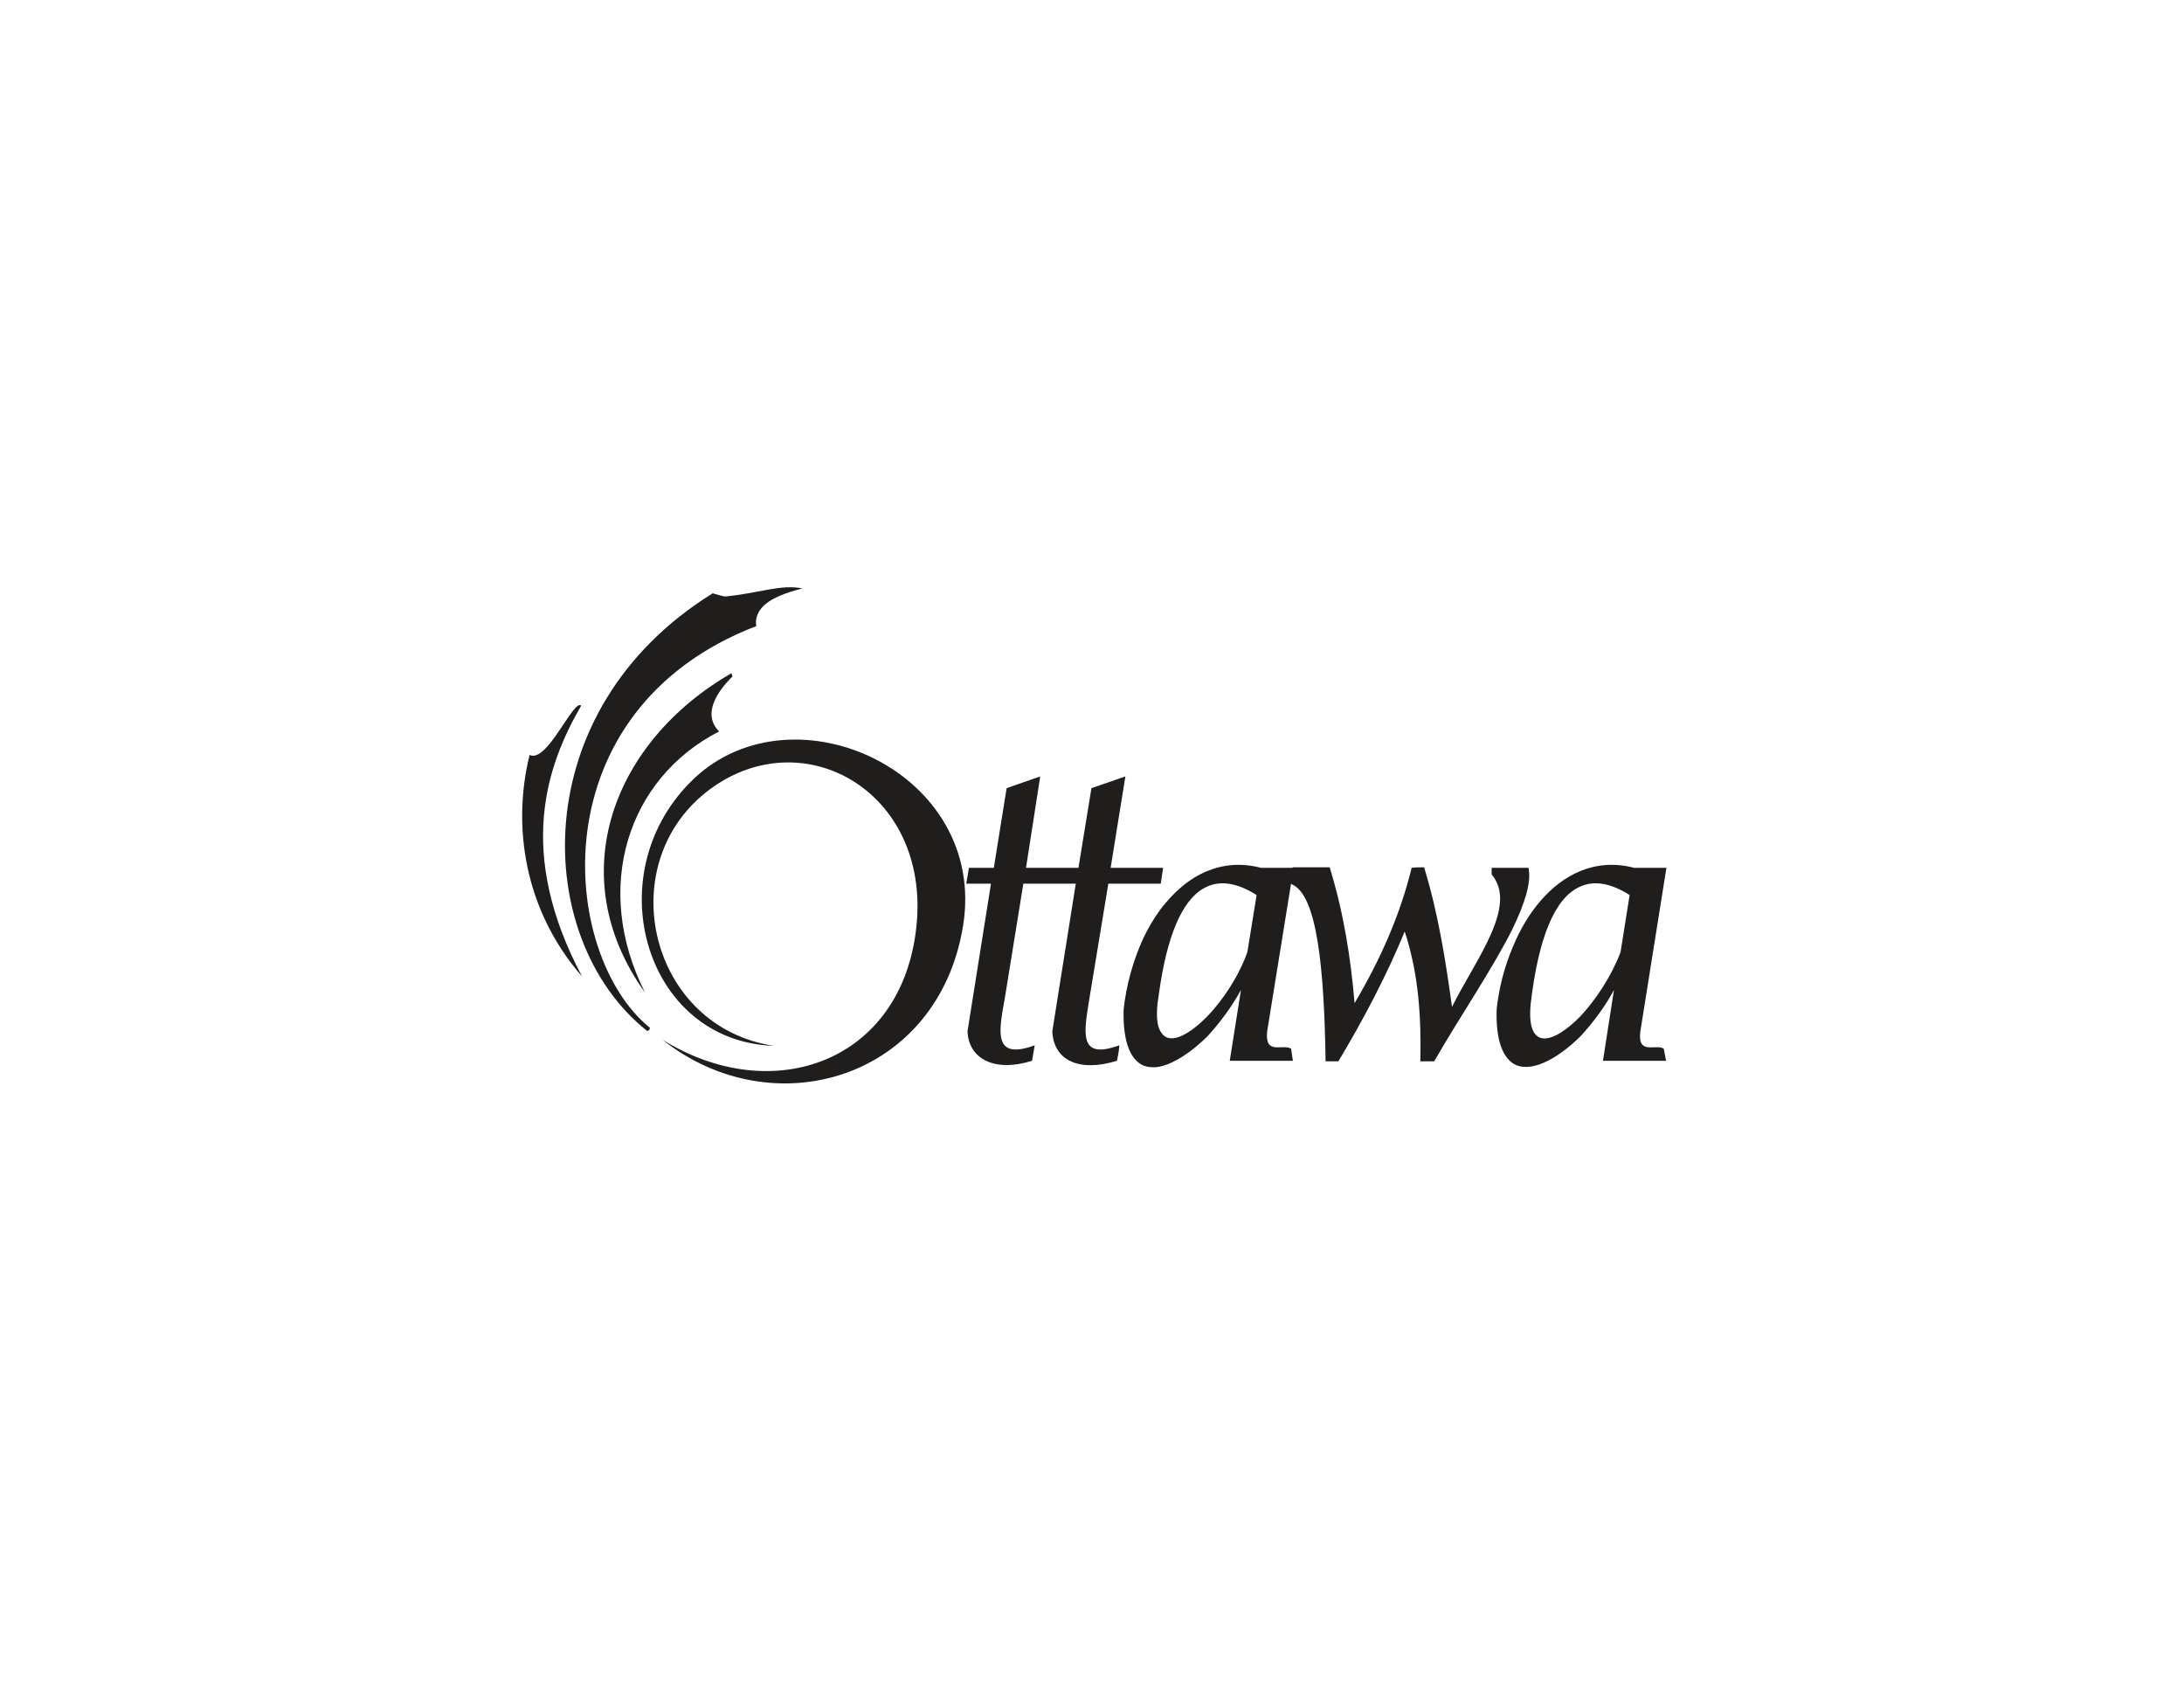 <?xml version="1.0" encoding="UTF-8" standalone="no"?>
<svg
   xmlns:dc="http://purl.org/dc/elements/1.1/"
   xmlns:cc="http://creativecommons.org/ns#"
   xmlns:rdf="http://www.w3.org/1999/02/22-rdf-syntax-ns#"
   xmlns:svg="http://www.w3.org/2000/svg"
   xmlns="http://www.w3.org/2000/svg"
   viewBox="0 0 1056 816"
   height="816"
   width="1056"
   xml:space="preserve"
   id="svg2"
   version="1.1"><defs
     id="defs6"><clipPath
       id="clipPath18"
       clipPathUnits="userSpaceOnUse"><path
         id="path16"
         d="M 0,612 H 792 V 0 H 0 Z" /></clipPath></defs><g
     transform="matrix(1.333,0,0,-1.333,0,816)"
     id="g10"><g
       id="g12"><g
         clip-path="url(#clipPath18)"
         id="g14"><g
           transform="translate(233.958,252.194)"
           id="g20"><path
             id="path22"
             style="fill:#201d1d;fill-opacity:1;fill-rule:evenodd;stroke:none"
             d="m 0,0 c -30.375,42.306 -11.673,91.126 31.536,115.891 -0.451,-0.323 0.516,-1.161 0,-1.483 C 26.377,109.313 20.573,100.993 26.893,94.673 -6.32,77.712 -19.154,37.921 0,0" /></g><g
           transform="translate(291.033,398.718)"
           id="g24"><path
             id="path26"
             style="fill:#201d1d;fill-opacity:1;fill-rule:evenodd;stroke:none"
             d="m 0,0 c -13.027,-3.225 -16.51,-7.481 -16.832,-12.06 0,-0.516 0,-1.032 0.193,-1.548 -79.453,-30.569 -71.263,-119.308 -38.759,-145.621 0.322,-0.193 -0.322,-1.741 -1.161,-1.032 -41.403,33.149 -44.37,116.084 24.055,158.52 1.29,-0.323 2.967,-0.968 4.515,-1.161 C -15.865,-1.741 -7.481,1.677 0,0" /></g><g
           transform="translate(211.128,257.998)"
           id="g28"><path
             id="path30"
             style="fill:#201d1d;fill-opacity:1;fill-rule:evenodd;stroke:none"
             d="M 0,0 C -23.862,44.886 -13.027,76.293 -0.322,98.22 -3.031,100.929 -12.705,77.132 -19.025,80.356 -25.41,54.689 -21.024,24.12 0,0" /></g><g
           transform="translate(414.727,271.929)"
           id="g32"><path
             id="path34"
             style="fill:#201d1d;fill-opacity:1;fill-rule:evenodd;stroke:none"
             d="M 0,0 C -3.676,-7.997 -6.191,-17.026 -7.159,-25.861 -7.481,-38.05 -4.514,-44.177 0,-46.24 Z m 0,25.474 v -5.74 h -12.705 c -2.321,-13.801 -4.514,-27.731 -6.836,-41.468 -1.999,-12.575 -4.192,-22.636 10.835,-17.154 -0.129,-1.87 -0.452,-3.741 -0.839,-5.611 -13.801,-4.256 -23.023,0.129 -23.475,10.706 l 8.513,53.527 h -19.025 c -2.192,-13.801 -4.514,-27.731 -6.707,-41.468 -2.321,-12.575 -4.192,-22.636 10.835,-17.154 -0.323,-1.87 -0.645,-3.741 -0.968,-5.611 -13.349,-4.256 -23.023,0.516 -23.41,10.706 l 8.513,53.527 h -8.964 l 0.967,5.74 h 9.029 l 4.643,28.892 12.189,4.257 -5.159,-33.149 h 19.025 l 4.708,28.892 12.317,4.257 -5.352,-33.149 z m -134.013,-64.556 c -44.886,6.772 -58.751,64.75 -24.7,91.9 34.051,27.022 81.452,1.032 76.422,-48.368 -5.03,-49.465 -52.238,-66.104 -92.093,-41.339 40.178,-31.923 99.961,-14.253 108.99,41.339 8.964,55.527 -60.944,87.515 -97.317,53.657 -36.051,-33.794 -18.509,-95.641 28.698,-97.189 M 6.191,10.383 V -16.51 C 5.869,-18.831 5.482,-21.089 5.159,-23.604 4.643,-28.57 5.03,-31.923 6.191,-33.793 v -12.77 C 3.998,-47.079 1.806,-46.885 0,-46.24 V 0 c 1.806,3.74 3.805,7.159 6.191,10.383 m 0,9.351 H 0 v 5.74 h 6.191 z m 0,0 H 6.32 l 0.839,5.74 H 6.191 Z m 17.026,-48.11 v -7.288 C 17.542,-41.274 11.35,-45.402 6.191,-46.563 v 12.77 c 2.838,-5.289 9.803,-1.871 17.026,5.417 m 0,52.689 V 18.702 C 15.026,15.155 9.351,3.225 6.191,-16.51 v 26.893 c 4.644,6.127 10.319,11.222 17.026,13.93 M 134.013,-3.225 c -3.031,-7.158 -5.03,-14.768 -5.869,-22.636 -0.322,-10.835 2.064,-16.961 5.869,-19.541 z m 0,28.699 V 3.547 c -7.159,-14.446 -19.348,-32.246 -28.505,-48.239 h -5.031 c 0.323,15.606 -0.516,31.407 -5.675,47.078 -6.513,-15.8 -14.704,-31.472 -24.055,-47.078 h -4.643 c -0.516,33.471 -3.032,60.686 -12.383,64.233 0,0.193 -0.129,0.322 -0.129,0.322 l -8.706,-53.85 c -0.838,-8.642 5.675,-4.256 8.706,-6.127 l 0.645,-4.385 H 31.343 l 4.063,25.668 c -3.354,-6.127 -7.675,-11.931 -12.189,-16.833 v 7.288 c 5.675,5.933 11.35,14.446 14.51,23.281 l 3.354,20.702 c -7.03,4.45 -13.027,5.288 -17.864,3.095 v 5.611 c 5.804,2.386 12.318,3.031 19.476,1.161 h 11.222 c 0.129,0 0.322,0.194 0.322,0.194 h 13.35 c 5.03,-16.317 7.674,-32.956 9.029,-49.272 9.673,16.316 16.703,32.633 20.701,49.078 1.484,0.194 2.967,0.194 4.515,0.194 5.159,-16.833 7.803,-33.794 10.125,-50.626 8.513,17.155 24.055,36.502 14.381,48.046 v 2.386 z m 0,-21.927 c 4.321,9.029 6.836,16.703 5.675,21.927 h -5.675 z m 24.507,20.766 v -5.611 c -9.158,-3.934 -15.156,-18.186 -17.994,-42.306 -1.805,-17.541 7.997,-14.962 17.994,-4.772 v -7.288 c -8.836,-8.706 -18.638,-13.607 -24.507,-9.738 v 42.177 c 5.159,12.576 13.672,23.088 24.507,27.538 m 0,-59.977 v 7.288 c 5.546,5.933 11.221,14.446 14.575,23.281 l 3.289,20.702 c -6.966,4.45 -12.963,5.288 -17.864,3.095 v 5.611 c 5.868,2.386 12.382,3.031 19.54,1.161 h 11.673 l -9.48,-59.461 c -1.032,-8.642 5.675,-4.256 8.513,-6.127 l 0.838,-4.385 H 166.71 l 3.998,25.668 c -3.289,-6.127 -7.674,-11.931 -12.188,-16.833" /></g></g></g></g></svg>